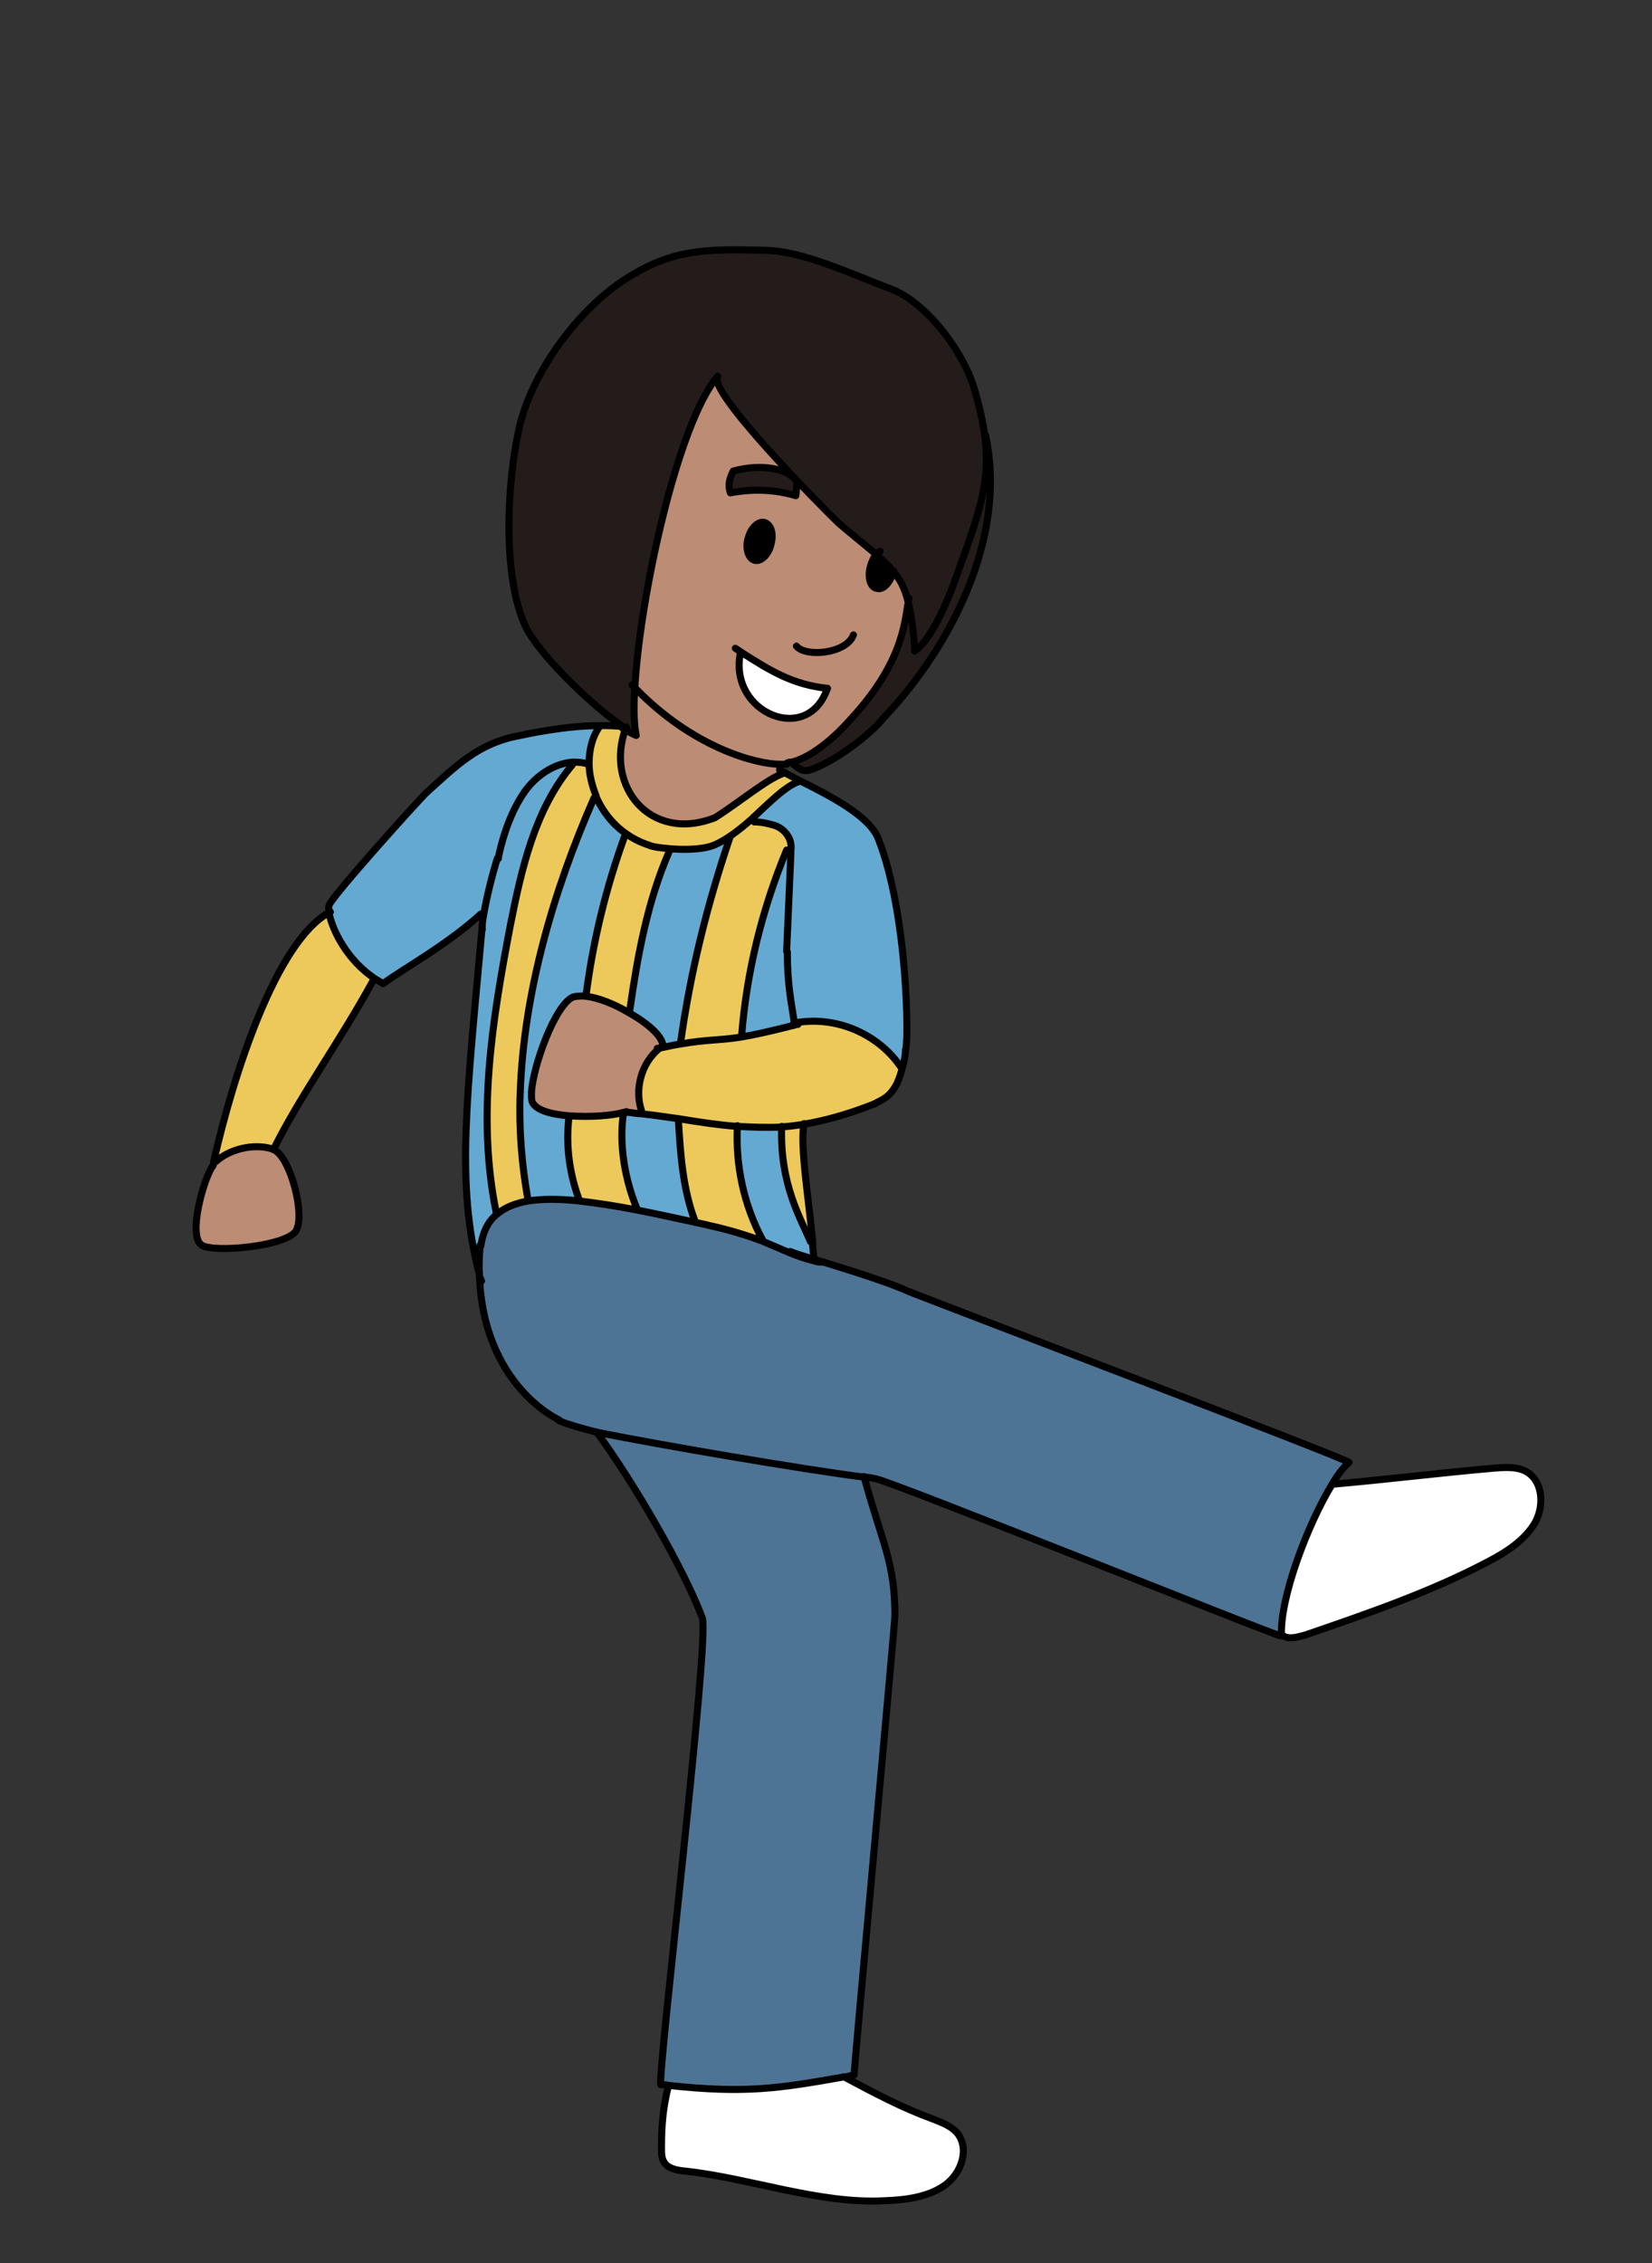 <?xml version="1.0" encoding="UTF-8"?><svg id="latinAmerica" xmlns="http://www.w3.org/2000/svg" width="235" height="321.9" viewBox="0 0 235 321.9"><rect x="0" y="0" width="235" height="321.9" fill="#333333" stroke="none"/><defs><style>.cls-1{stroke-linecap:round;stroke-linejoin:round;}.cls-1,.cls-2{fill:none;stroke:#000;}.cls-2{stroke-miterlimit:10;}.cls-3,.cls-4,.cls-5,.cls-6,.cls-7,.cls-8,.cls-9{stroke-width:0px;}.cls-4{fill:#4e7495;}.cls-5{fill:#241b1b;}.cls-6{fill:#bc8c75;}.cls-7{fill:#64a9d2;}.cls-8{fill:#fff;}.cls-9{fill:#ecc95a;}</style></defs><path class="cls-8" d="M216.7,209c2.7,1.1,3.1,4.8,1.7,7.4-1.5,2.6-4.2,4.3-6.9,5.7-8.2,4.3-16.9,7.3-25.7,10.3-1,.4-2.2.7-3.2.2h-.4c-.3-5.4,3.7-16,7.2-21.7,8-.7,15.1-1.6,23.1-2.3,1.4-.1,2.9-.2,4.1.3Z"/><path class="cls-4" d="M68.2,181.3c0-1.3,0-2.7.1-4.1.3-2,1.2-3.5,2.4-4.6,1.1-.9,2.6-1.5,4.4-1.8,2-.3,4.4-.3,7.1,0,2.5.2,5.4.7,8.3,1.3,2.6.5,5.3,1.1,8.1,1.7.7.2,1.4.3,2.2.5,3.3.7,5.7,1.5,7.5,2.2,2.9,1.1,4.8,2.1,7.3,2.8.3,0,.7.2,1,.2,4.2,1.3,9.7,3,12.5,4.3,1.3.6,62.9,24,62.6,24.3-.7.6-1.5,1.7-2.4,3.1-3.5,5.7-7.5,16.3-7.2,21.6,0,.3-55.9-22.2-57.8-22.4-.4,0-.9-.1-1.5-.2h0c-8.7-1.1-29.2-4.6-38.1-6.4-2.3-.6-4.1-1.1-5.3-1.6-4.8-2.4-11.1-8.9-11.4-20.8Z"/><path class="cls-5" d="M140.2,61.9c3.2,14.8-5.3,30.6-14.6,40.3-1.1,1.5-5.4,5.1-9.3,6.9-1.9.8-2.1.7-3.7-.6,4.1-1.1,8.4-6.1,8.4-6.1,8-8.7,7.7-14.9,8.3-17.1.7,2.7,1,5.9,1,7.3,2.5-1.7,4.8-7.3,5.8-10.2,3.1-8.8,5.1-13.4,4.2-20.4h0Z"/><path class="cls-5" d="M89,103.6c-.1,0-.2-.1-.3-.2-4.7-3.1-12.1-10.5-13.9-14.2-3.4-7.2-2.7-20.8-.9-28.5,1.8-7.8,8.3-16.6,14.9-20.9,6.9-4.5,11.9-4.4,20.1-4.2,5.4.1,12.5,3.5,17.6,5.4,5.1,1.8,10.4,8.8,12,14,.8,2.6,1.3,4.9,1.6,7,.9,7-1.1,11.7-4.2,20.4-1,2.8-3.3,8.5-5.8,10.2,0-1.4-.3-4.6-1-7.3-.2-.8-.5-1.6-.8-2.2-.3-.6-.7-1.2-1.2-1.8-.7-.8-1.5-1.6-2.4-2.4-1.9-1.6-3.9-3.2-5.4-4.5-1.9-1.8-18.9-18.9-17.2-20.9-5.7,6.7-11.1,31.4-11.8,44.4-.2,2.9-.1,5.3.2,6.7-.5-.2-1-.5-1.6-.8Z"/><path class="cls-8" d="M136.1,303.3c1.9,2.2.7,5.7-1.7,7.5-2.4,1.7-5.6,2.1-8.6,2.2-9.2.4-19.1-3.2-28.2-4.2-1.1-.1-2.3-.3-3-1.1-.5-.6-.5-1.4-.5-2.2,0-3.3.2-5.6,1-8.8,11,1.2,15.8.4,24.9-1.2h0c4.3,2.2,8.3,4.4,12.4,5.9,1.3.5,2.7,1,3.6,2Z"/><path class="cls-7" d="M124.9,119.2c4.3,10.7,4.4,29.5,3.9,30.1v.2c0,.7-.2,1.5-.4,2.2h-.3c-3.3-4.8-9.5-7.3-15.1-6.2-.3-2.8-.9-5.3-1-10.1h-.1c.2-4.7.4-9.3.6-13.9,0-.2,0-.4,0-.5,0-.6,0-1.1-.2-1.7-.4-.9-1.2-1.5-2.1-1.9-.9-.3-1.9-.4-2.9-.5l-.5-.2c2.6-2.4,5-4.9,7-5.5h0c4,2,9.7,4.9,11,8Z"/><path class="cls-6" d="M105.5,92.7l-.2.3c-1.6,8.3,9.5,13.1,12.4,4.9-4.8-.5-8-2.4-12.2-5.1ZM112.6,108.5c-.2,0-.4,0-.6.1-.2,0-.5,0-.9,0-3.5,0-12.5-2.4-20.7-10.9.8-13,6.1-37.7,11.8-44.4-1.7,2,15.3,19.1,17.2,20.9,1.5,1.4,3.6,2.9,5.4,4.5-.4.4-.7,1.1-.9,1.8-.4,1.5,0,3,1,3.1.9.2,1.9-.9,2.3-2.5h0c.5.6.9,1.2,1.2,1.8.3.6.6,1.4.8,2.2-.6,2.3-.3,8.5-8.3,17.1,0,0-4.3,5.1-8.4,6.1ZM113.1,70.4c.1-.4.1-1.5.2-1.9-1.3-1.9-5.1-2.6-9.1-1.5-.5,1-.8,2-.4,3.1,3.1-.6,6.3-.5,9.3.4ZM109.8,77.3c.4-1.5-.1-2.8-1-3-.9-.2-2,.9-2.3,2.4-.4,1.5.1,2.9,1,3.1.9.2,2-.9,2.3-2.4Z"/><path class="cls-9" d="M114.4,159.9c-1.1.2-2.2.3-3.2.4-2.1.1-4.2,0-6.3-.1-2.6-.2-5.3-.6-8.3-1.1-1.6-.2-3.4-.5-5.3-.7v-.2c-1.2-3.1-.1-6.9,2.5-9h0c.2,0,.4,0,.5-.1,1-.2,1.8-.4,2.5-.5,4-.7,5.5-.5,8.7-1,1.8-.3,4.1-.8,7.6-1.7h0c0-.1,0-.2,0-.3,5.7-1.1,11.8,1.4,15.1,6.2h.3c-.2.9-.5,1.7-.8,2.4-1.1,2.1-2.2,2.3-3.2,2.9-3.8,1.5-7.1,2.4-10.1,2.9Z"/><path class="cls-4" d="M95.1,296.6c-.4,0-.7,0-1.1-.1-.5-1.4,7-63.5,5.9-66.4-2.5-6.6-9.5-18.8-15-26.4,8.9,1.8,29.4,5.3,38.1,6.4h0c2.7,9.8,4.5,12.2,4.4,19.8,0,1.2-5.8,64.1-5.8,65.3-.5,0-1,.2-1.5.3-9.1,1.6-13.9,2.4-24.9,1.2Z"/><path class="cls-3" d="M127.2,81.3h0c-.4,1.6-1.4,2.7-2.3,2.5-.9-.2-1.3-1.6-1-3.1.2-.7.5-1.4.9-1.8.9.8,1.7,1.6,2.4,2.4Z"/><path class="cls-7" d="M115.7,179.1s0,0,0,.1c-2.5-.6-4.4-1.6-7.3-2.8h0c-2.7-5-3.9-10.7-3.6-16.3,2.1.2,4.2.3,6.3.1h0c-.3,8.2,2.7,13.1,4.1,16.4h.3c0,.9.1,1.7.2,2.5Z"/><path class="cls-9" d="M115.6,176.6h-.3c-1.4-3.2-4.4-8.2-4.1-16.4h0c1,0,2.1-.2,3.2-.4-.7,2.6.7,11.2,1.2,16.7Z"/><path class="cls-9" d="M103.9,119c-.9.6-1.9,1.2-2.9,1.5-1.4.4-3.7.5-5.8.3-1.1-.1-2.2-.3-2.9-.5-1.1-.4-2.2-.9-3.2-1.6-1.9-1.3-3.4-3.2-4.3-5.3,0,0,0,0,0-.1-.6-1.5-1-3.1-1-4.6,0-1.8.4-3.6,1.5-5.3h0c1.2-.1,2.3,0,3.4.1.1,0,.2.1.3.2-3,8.2,3.5,16.3,12.7,12.7,3.2-2,7.4-5.6,9.7-6.3h0c.7.3,1.5.7,2.4,1.2h0c-2,.6-4.4,3.1-7,5.5-.9.8-1.9,1.6-2.9,2.3Z"/><path class="cls-5" d="M113.4,68.5c-.1.4-.1,1.5-.2,1.9-3-.9-6.2-1-9.3-.4-.4-1-.1-2.1.4-3.1,4-1.1,7.8-.4,9.1,1.5Z"/><path class="cls-7" d="M113,145.5c0,.1,0,.2,0,.3h0c-3.5,1-5.8,1.4-7.6,1.7h0c.7-9.2,2.9-18.2,6.4-26.6h.6c0,.2,0,.4,0,.6-.2,4.6-.4,9.2-.6,13.8h.1c0,4.9.6,7.4,1,10.2Z"/><path class="cls-8" d="M117.7,97.9c-2.8,8.2-14,3.5-12.4-4.9l.2-.3c4.2,2.8,7.4,4.6,12.2,5.1Z"/><path class="cls-9" d="M112.3,119.3c.2.5.3,1.1.2,1.7h-.6c-3.5,8.4-5.7,17.3-6.4,26.4h0c-3.1.6-4.7.4-8.7,1.1,1.4-10.1,3.7-19.9,7.1-29.5,1-.7,2-1.5,2.9-2.3l.5.2c1,0,1.9.2,2.9.5.9.3,1.7,1,2.1,1.9Z"/><path class="cls-6" d="M111.3,109.9s0,0,.1,0h0c-2.3.8-6.5,4.4-9.7,6.4-9.2,3.6-15.7-4.5-12.7-12.7.6.4,1.1.6,1.6.8-.4-1.4-.4-3.7-.2-6.7,8.2,8.5,17.2,10.9,20.7,10.9h0c0,.3-.1.6-.2.8l.4.4Z"/><path class="cls-3" d="M108.7,74.3c.9.2,1.4,1.5,1,3-.4,1.5-1.4,2.6-2.3,2.4-.9-.2-1.4-1.5-1-3.1.4-1.5,1.4-2.5,2.3-2.4Z"/><path class="cls-9" d="M108.5,176.3h0c-1.9-.6-4.3-1.4-7.5-2.1-.7-.2-1.4-.3-2.2-.5v-.2c-1.6-4.5-1.9-9.3-2.2-14.2v-.3c3.1.4,5.8.8,8.4,1.1-.3,5.6.9,11.3,3.6,16.2Z"/><path class="cls-7" d="M101,120.5c1-.3,2-.9,2.9-1.5-3.3,9.7-5.7,19.4-7.1,29.5-.7.1-1.6.3-2.5.5h0c0-1.6-2.2-3.5-4.9-5l.2-.4c1-7.7,2.4-15.4,5.6-22.5v-.3c2.1.2,4.4.1,5.8-.3Z"/><path class="cls-7" d="M98.8,173.5v.2c-2.9-.6-5.6-1.2-8.1-1.7v-.2c-1.7-4.1-2.6-9.2-1.9-13.6h0c.2,0,.3-.1.4-.2.7,0,1.4.2,2.1.2,1.9.2,3.6.5,5.3.7v.3c.3,4.8.6,9.6,2.2,14.2Z"/><path class="cls-9" d="M95.2,120.8v.3c-3.2,7.1-4.6,14.8-5.6,22.5l-.2.4c-2-1.2-4.3-2.1-6-2.3v-.4c1.1-7.5,2.9-15,5.4-22.2l.3-.4c1,.7,2,1.2,3.2,1.6.7.3,1.8.4,2.9.5Z"/><path class="cls-6" d="M93.8,149.1h0c-2.6,2.1-3.6,5.9-2.5,9v.2c-.7,0-1.4-.2-2.1-.2-.1,0-.3,0-.4.1h0c-1.7.4-4.9.7-7.7.5-2.6-.2-4.8-.8-5.3-2-.1-.3-.1-.7-.1-1.3.2-3.7,3.3-12.4,5.9-13.6.5-.2,1.1-.3,1.9-.1,1.7.2,4,1.2,6,2.3,2.6,1.5,4.8,3.4,4.9,4.8h0c-.2.2-.3.2-.5.2Z"/><path class="cls-9" d="M90.7,171.9v.2c-3-.6-5.8-1-8.4-1.3v-.4c-1.2-3.6-1.7-7.4-1.4-11.2v-.5c2.9.2,6.1,0,7.8-.5h0c-.7,4.5.2,9.5,1.9,13.6Z"/><path class="cls-7" d="M89.2,118.6l-.3.4c-2.6,7.2-4.4,14.6-5.4,22.2v.4c-.9-.1-1.5,0-2,.1-2.6,1.2-5.7,9.9-5.9,13.6h-1.6c.4-14.2,4.7-28.7,10.5-41.9l.4-.2c.9,2.1,2.4,4,4.3,5.3Z"/><path class="cls-7" d="M46.8,129.8c0-.4-.1-.8,0-1,.1-1,13.1-15.4,13.9-16.1,4.2-3.8,7.3-6.9,12.8-8,1.5-.3,6.8-1.5,11.9-1.5h0c-1.1,1.7-1.5,3.5-1.5,5.4h-.4c-.7-.1-1.3-.2-2-.1-2.6.2-5.1,1.9-6.7,4.1-1.9,2.7-3.1,6.1-3.8,9.4h0c-.9,2.9-1.7,5.9-2,8.2h-.4c-4.8,4.4-11.4,8-13.9,9.8-.3-.2-.7-.4-1-.6-4.2-2.7-6.3-7.2-6.7-9.5Z"/><path class="cls-9" d="M84.7,113.2s0,0,0,.1l-.4.2c-5.8,13.2-10,27.7-10.5,41.9-.2,5.1.2,10.2,1.1,15.2v.3c-1.7.3-3.2.9-4.4,1.8h0c-2.9-13.7-.7-27.4,2-41,1.6-8.1,3.5-16.5,8.8-22.8v-.4c.7,0,1.3,0,2,.2h.4c0,1.5.4,3.1,1,4.6Z"/><path class="cls-7" d="M82.3,170.4v.4c-2.7-.3-5.1-.3-7.2,0v-.3c-1-5-1.3-10.1-1.2-15.2h1.6c0,.6,0,1,.1,1.3.5,1.2,2.7,1.8,5.3,2v.5c-.4,3.8,0,7.6,1.4,11.2Z"/><path class="cls-7" d="M70.9,121.9c.8-3.2,1.9-6.7,3.8-9.4,1.6-2.2,4.1-3.9,6.7-4.1v.4c-5.3,6.3-7.2,14.7-8.8,22.8-2.6,13.6-4.8,27.3-2,40.9h0c-1.3,1.2-2.1,2.6-2.4,4.7-.1,1.4-.2,2.8-.1,4.1-3.5-13-1.8-24.9.4-49.6h0c0-.5.1-1,.2-1.6.4-2.3,1.1-5.3,2-8.2h0Z"/><path class="cls-9" d="M53.5,139.3l-.5.3c-4.9,8.9-10.4,16.4-14.1,23.9h0s0,0,0,0h-.2c-2.6-.9-6.1-.1-8.1,1.8h-.1c2.8-12.4,8.8-31.4,16.4-35.4.4,2.2,2.5,6.8,6.7,9.5Z"/><path class="cls-6" d="M39,163.5c2.4.9,4.7,9.7,3.1,11.7-1.7,2.1-11.6,3-13.3,1.9-2-1.3.2-9.2,1.5-11.2,0-.2,0-.4.1-.6h.1c2-1.9,5.5-2.7,8.1-1.9h.2c0,.1,0,.2,0,.2Z"/><path class="cls-1" d="M68.4,130c-4.8,4.4-11.4,8-13.9,9.9-.3-.2-.7-.4-1-.6-4.2-2.7-6.3-7.2-6.7-9.5,0-.4-.1-.8,0-1,.1-1,13.1-15.4,13.9-16.1,4.2-3.8,7.3-6.9,12.8-8,1.5-.3,6.8-1.5,11.9-1.5,1.2,0,2.3,0,3.4.2.1,0,.2,0,.3,0"/><path class="cls-1" d="M47,129.7c0,0-.1,0-.2.1-7.5,4.1-13.6,23-16.4,35.4,0,.2,0,.4-.1.6"/><path class="cls-1" d="M53,139.6c-4.9,8.9-10.4,16.4-14.1,23.9"/><path class="cls-1" d="M38.9,163.5s0,0,0,0c2.4.9,4.7,9.7,3.1,11.7-1.7,2.1-11.6,3-13.3,1.9-2-1.3.2-9.2,1.5-11.2"/><path class="cls-1" d="M128.8,149.3c.5-.5.4-19.3-3.9-30.1-1.3-3.2-7-6.1-11-8.1-.9-.5-1.8-.9-2.4-1.3,0,0,0,0-.1,0"/><path class="cls-1" d="M112,135.4c0,4.8.6,7.3,1,10.1,0,.1,0,.2,0,.3"/><path class="cls-1" d="M124.4,157c-3.8,1.5-7.1,2.4-10.1,2.9-1.1.2-2.2.3-3.2.4-2.1.1-4.2,0-6.3-.1-2.6-.2-5.3-.6-8.3-1.1-1.6-.2-3.4-.5-5.3-.7-.7,0-1.4-.2-2.1-.2"/><path class="cls-1" d="M113.5,145.7c-.2,0-.3,0-.5.1-3.5.9-5.8,1.4-7.6,1.7-3.1.5-4.7.3-8.7,1-.7.1-1.6.3-2.5.5-.2,0-.3,0-.5.1,0,0-.1,0-.2,0"/><path class="cls-1" d="M94.3,148.8c0-1.4-2.2-3.3-4.9-4.8-2-1.2-4.3-2.1-6-2.3-.8-.1-1.5,0-1.9.1-2.6,1.2-5.7,9.9-5.9,13.6,0,.6,0,1,.1,1.3.5,1.2,2.7,1.8,5.3,2,2.8.2,6.1,0,7.7-.5h0c.2,0,.3,0,.4-.1"/><path class="cls-1" d="M128.8,149.5c0,.7-.2,1.5-.4,2.2-.2.9-.5,1.7-.8,2.4-1.1,2.1-2.2,2.3-3.2,2.9"/><path class="cls-1" d="M68.6,131.7c-2.2,24.7-3.8,36.6-.4,49.6,0,.3.2.6.3.9"/><path class="cls-1" d="M114.4,159.8s0,0,0,0c-.7,2.6.7,11.2,1.2,16.7,0,.9.1,1.8.2,2.5,0,0,0,0,0,.1"/><path class="cls-1" d="M123,210.1c.5,0,1,.1,1.5.2,1.9.2,57.8,22.7,57.8,22.4-.3-5.3,3.7-15.9,7.2-21.6.8-1.4,1.6-2.4,2.4-3.1.3-.3-61.2-23.7-62.6-24.3-2.8-1.3-8.3-3-12.5-4.3-.4-.1-.7-.2-1-.3-1.4-.4-2.6-.8-3.4-1.1"/><path class="cls-1" d="M84.9,203.7c8.9,1.8,29.4,5.3,38.1,6.4"/><path class="cls-1" d="M79.6,202.1c1.2.5,3,1,5.3,1.6"/><path class="cls-1" d="M84.9,203.7c5.5,7.5,12.5,19.7,15,26.4,1.1,2.9-6.4,65-5.9,66.4.4,0,.8,0,1.1.1,11,1.2,15.8.4,24.9-1.2.5,0,1-.2,1.5-.3,0-1.2,5.8-64.1,5.8-65.3,0-7.6-1.7-10-4.4-19.8h0"/><path class="cls-1" d="M68.3,177.1c-.1,1.4-.2,2.8-.1,4.1.3,11.9,6.7,18.4,11.4,20.8"/><path class="cls-1" d="M182.6,232.7c.9.5,2.1.1,3.2-.2,8.7-3,17.5-6,25.7-10.3,2.7-1.4,5.4-3.1,6.9-5.7,1.4-2.6,1-6.3-1.7-7.4-1.2-.5-2.7-.4-4.1-.3-8,.7-15.1,1.6-23.1,2.3"/><path class="cls-1" d="M117.1,179.5c-.1,0-.2,0-.4,0-.4,0-.7-.1-1-.2-2.5-.6-4.4-1.6-7.3-2.8-1.9-.7-4.3-1.5-7.5-2.2-.7-.2-1.4-.3-2.2-.5-2.8-.6-5.5-1.2-8.1-1.7-3-.6-5.8-1-8.3-1.3-2.7-.3-5.1-.3-7.1,0-1.8.3-3.3.9-4.4,1.8-1.3,1-2.1,2.5-2.4,4.6"/><path class="cls-2" d="M68.6,132.4c0-.2,0-.4,0-.7,0-.5.1-1,.2-1.6.4-2.3,1.1-5.3,2-8.2"/><path class="cls-1" d="M95.1,296.6h0c-.8,3.2-1,5.6-1,8.9,0,.8,0,1.6.5,2.2.6.8,1.9,1,3,1.1,9.1,1,19,4.7,28.2,4.2,3-.1,6.2-.5,8.6-2.2,2.4-1.7,3.6-5.3,1.7-7.5-.9-1-2.3-1.5-3.6-2-4.1-1.5-8.1-3.6-12.4-5.9"/><path class="cls-1" d="M111.4,110c-2.3.8-6.5,4.3-9.7,6.3-9.2,3.6-15.7-4.5-12.7-12.7,0,0,0,0,0,0"/><path class="cls-1" d="M112.9,145.5s0,0,.1,0c5.7-1.1,11.8,1.4,15.1,6.2"/><path class="cls-2" d="M38.7,163.4c-2.6-.8-6.1,0-8.1,1.9"/><path class="cls-2" d="M93.8,149.1c-2.6,2.1-3.6,5.9-2.5,9"/><path class="cls-1" d="M85.3,103.3c-1.1,1.6-1.5,3.4-1.5,5.3,0,1.5.4,3.1,1,4.6,0,0,0,0,0,.1.9,2.1,2.4,4,4.3,5.3,1,.7,2,1.2,3.2,1.6.7.3,1.8.4,2.9.5,2.1.2,4.4.1,5.8-.3,1-.3,2-.9,2.9-1.5,1-.7,2-1.5,2.9-2.3,2.6-2.4,5-4.9,7-5.5"/><path class="cls-1" d="M107.3,116.9c1,0,1.9.2,2.9.5.9.3,1.7,1,2.1,1.9.2.5.3,1.1.2,1.7,0,.2,0,.4,0,.5-.2,4.6-.4,9.2-.6,13.8"/><path class="cls-1" d="M83.4,108.6c-.7-.2-1.3-.2-2-.2-2.6.2-5.1,1.9-6.7,4.1-1.9,2.7-3.1,6.1-3.8,9.4,0,0,0,.1,0,.2"/><path class="cls-1" d="M88.8,119.1c-2.6,7.2-4.4,14.6-5.4,22.2"/><path class="cls-1" d="M95.2,121.1c-3.1,7.1-4.5,14.8-5.6,22.5"/><path class="cls-1" d="M80.9,159.2c-.4,3.8.1,7.6,1.4,11.2"/><path class="cls-1" d="M88.7,158.3c-.7,4.4.2,9.5,1.9,13.6"/><path class="cls-1" d="M84.5,113.5c-5.8,13.2-10,27.7-10.5,41.9-.2,5.1.2,10.2,1.1,15.2"/><path class="cls-1" d="M103.9,118.9s0,0,0,0c-3.3,9.7-5.7,19.4-7.1,29.5,0,0,0,0,0,0"/><path class="cls-1" d="M96.5,159.3c.3,4.8.6,9.6,2.3,14.2"/><path class="cls-1" d="M81.4,108.8c-5.3,6.3-7.2,14.7-8.8,22.8-2.6,13.6-4.8,27.3-2,40.9"/><path class="cls-1" d="M111.9,120.9c-3.5,8.4-5.7,17.4-6.4,26.4"/><path class="cls-1" d="M104.9,160.1h0c-.3,5.6.9,11.3,3.6,16.3"/><path class="cls-1" d="M111.2,160.2c-.3,8.2,2.7,13.1,4.1,16.4"/><path class="cls-1" d="M111.9,108.7c-.2,0-.5,0-.9,0-3.5,0-12.5-2.4-20.7-10.9-.1-.1-.3-.3-.4-.4"/><path class="cls-1" d="M129.3,85.1s0,0,0,.1c-.6,2.3-.3,8.5-8.3,17.1,0,0-4.3,5.1-8.4,6.1-.2,0-.4,0-.6.1"/><path class="cls-1" d="M113.4,68.5c-1.3-1.9-5.1-2.6-9.1-1.5-.5,1-.8,2-.4,3.1,3.1-.6,6.3-.5,9.3.4.1-.4.1-1.5.2-1.9Z"/><path class="cls-1" d="M121.4,90.3c-1,2.7-6.8,3.2-8.1,1.6"/><path class="cls-1" d="M125.2,78.4c-.2.1-.3.3-.5.4-.4.4-.7,1.1-.9,1.8-.4,1.5,0,3,1,3.1.9.2,1.9-.9,2.3-2.5"/><path class="cls-1" d="M106.4,76.6c-.4,1.5.1,2.9,1,3.1.9.2,2-.9,2.3-2.4.4-1.5-.1-2.8-1-3-.9-.2-2,.9-2.3,2.4Z"/><path class="cls-1" d="M117.7,97.9c-4.8-.5-8-2.4-12.2-5.1-.3-.2-.6-.4-.9-.6"/><path class="cls-1" d="M117.7,97.9c-2.8,8.2-14,3.5-12.4-4.9"/><path class="cls-1" d="M88.7,103.4c-4.7-3.1-12.1-10.5-13.9-14.2-3.4-7.2-2.7-20.8-.9-28.5,1.8-7.8,8.3-16.6,14.9-20.9,6.9-4.5,11.9-4.4,20.1-4.2,5.4.1,12.5,3.5,17.6,5.4,5.1,1.8,10.4,8.8,12,14,.8,2.6,1.3,4.9,1.6,7,.9,7-1.1,11.7-4.2,20.4-1,2.8-3.3,8.5-5.8,10.2,0-1.4-.3-4.6-1-7.3-.2-.8-.5-1.6-.8-2.2-.3-.6-.7-1.2-1.2-1.8-.7-.8-1.5-1.6-2.4-2.4-1.9-1.6-3.9-3.2-5.4-4.5-1.9-1.8-18.9-18.9-17.2-20.9-5.7,6.7-11.1,31.4-11.8,44.4-.2,2.9-.1,5.3.2,6.7-.5-.2-1-.5-1.6-.8-.1,0-.2-.1-.3-.2Z"/><path class="cls-1" d="M112.6,108.5h0c1.6,1.3,1.8,1.4,3.7.6,4-1.8,8.2-5.4,9.3-6.9,9.3-9.7,17.8-25.5,14.6-40.3"/><path class="cls-1" d="M110.9,109.5c0-.2.1-.5.2-.7"/></svg>